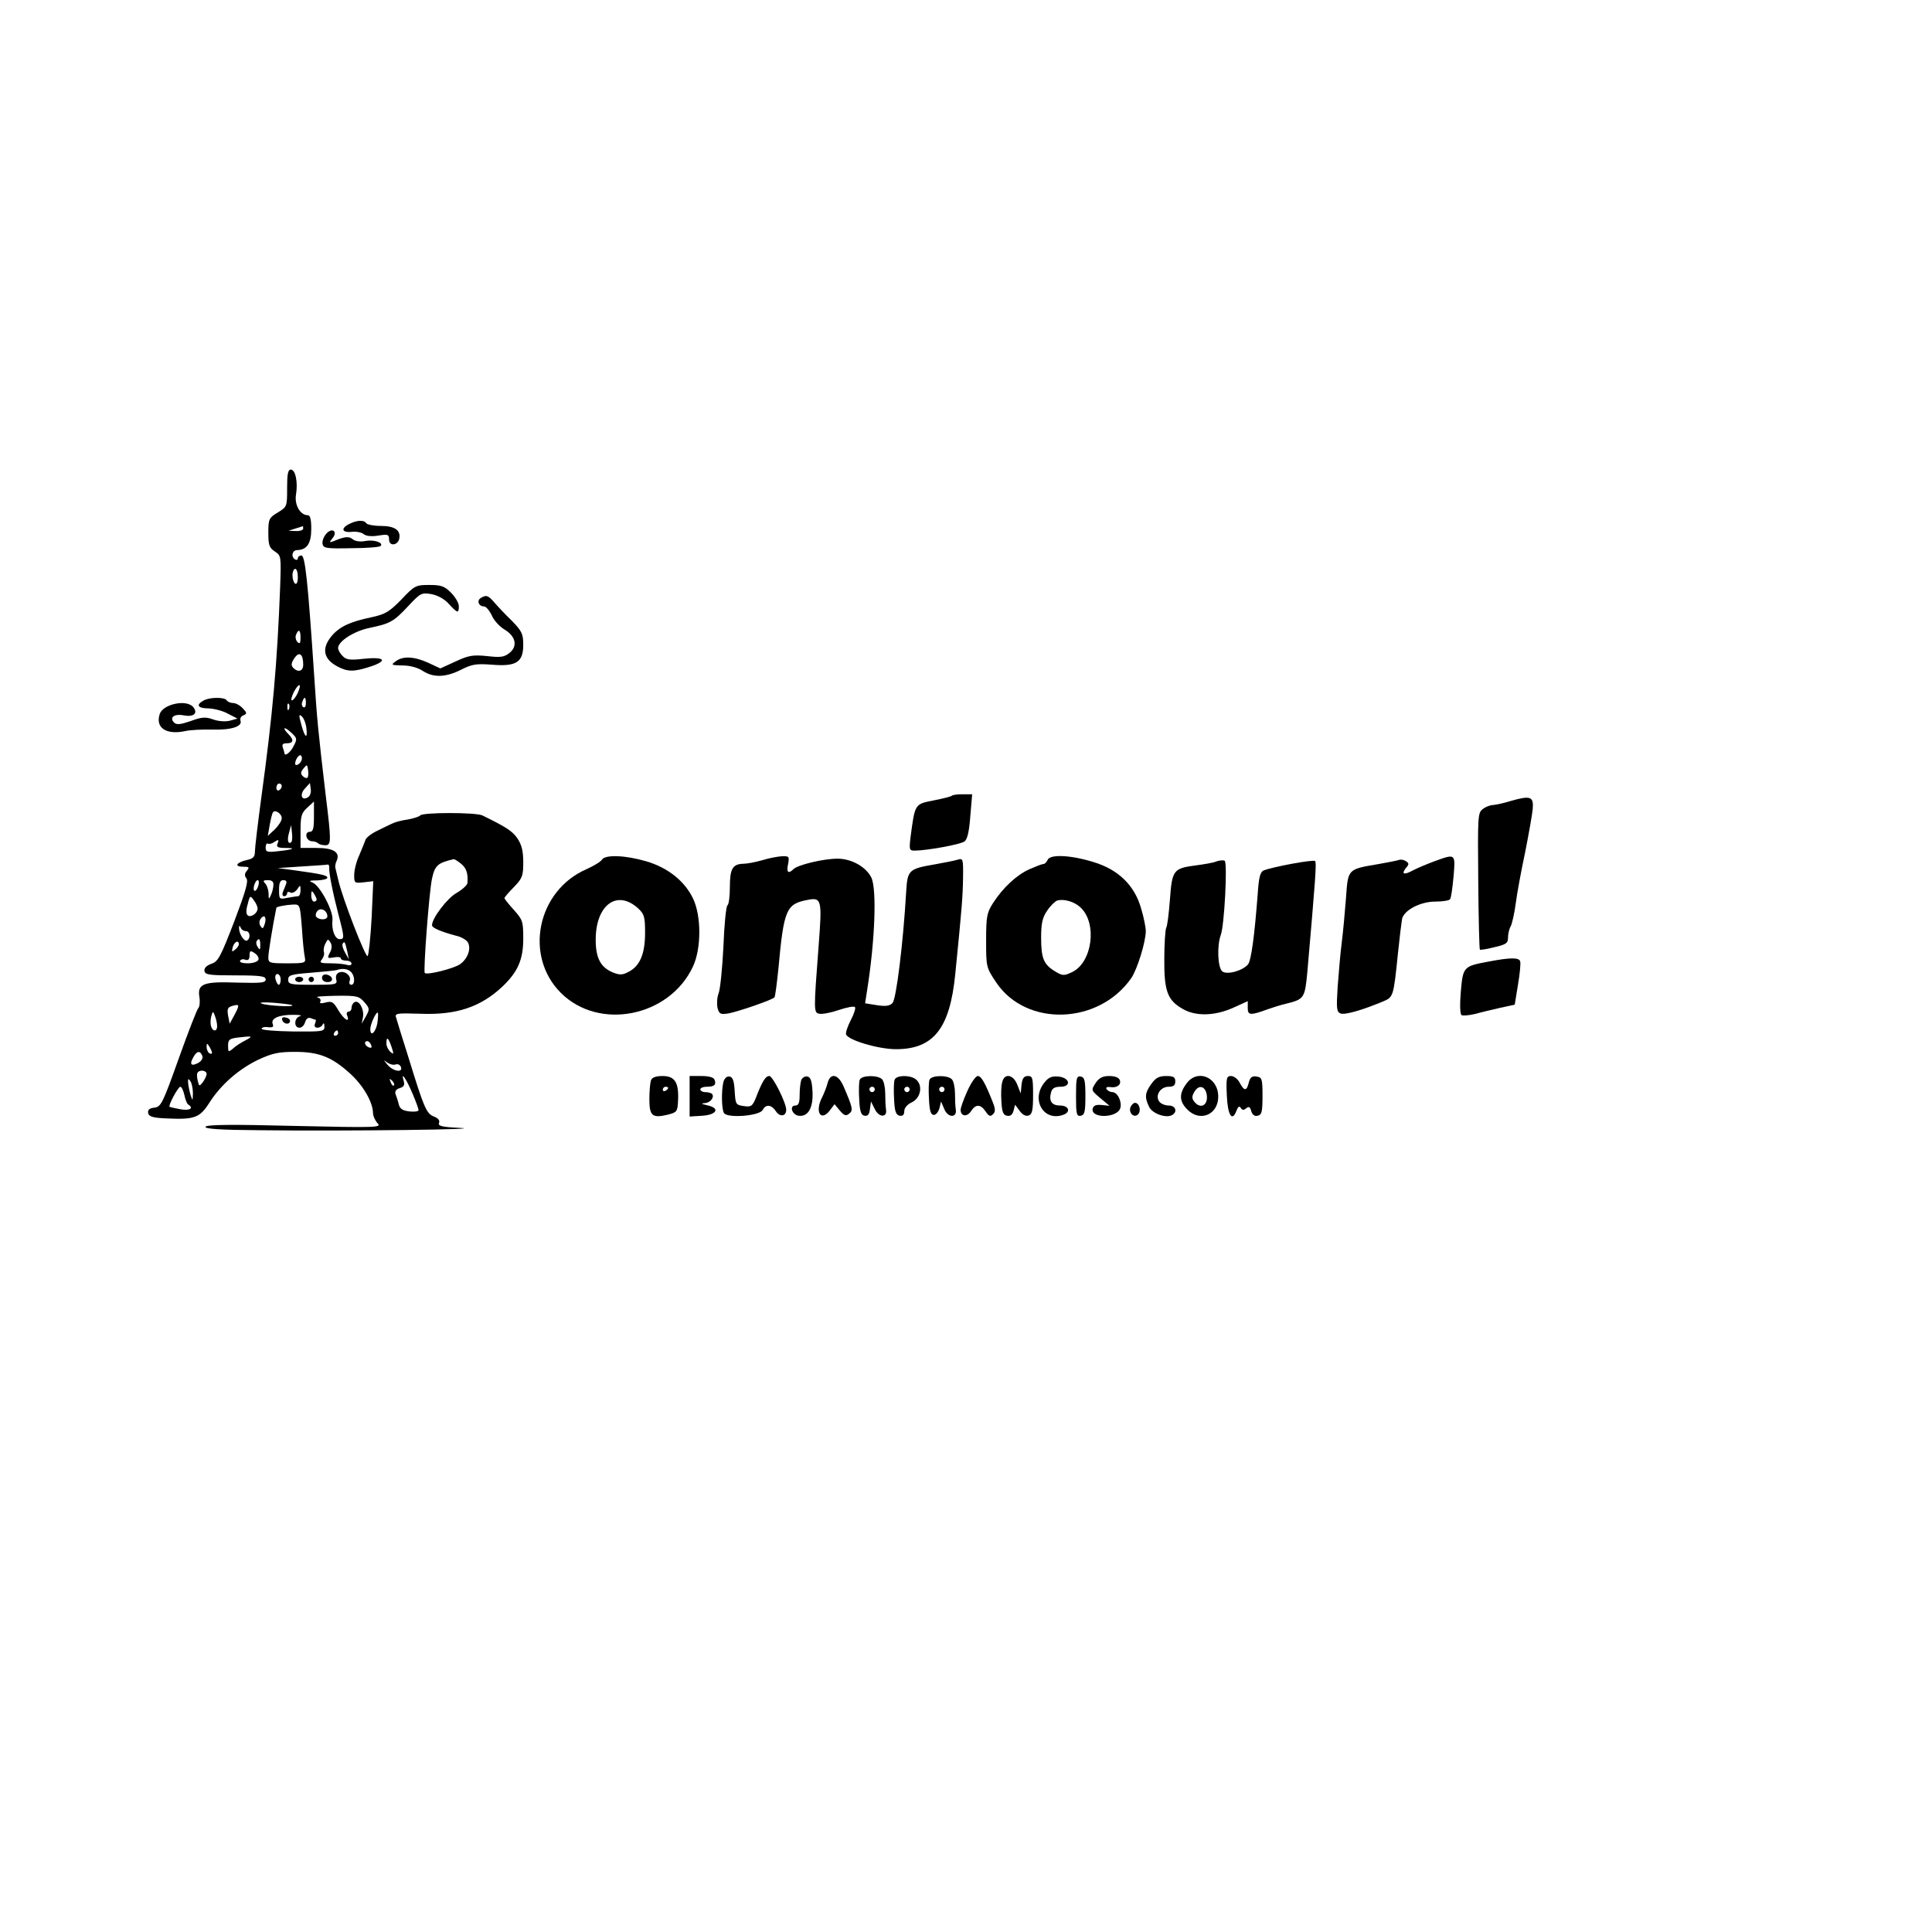 <?xml version="1.0" standalone="no"?>
<!DOCTYPE svg PUBLIC "-//W3C//DTD SVG 20010904//EN"
 "http://www.w3.org/TR/2001/REC-SVG-20010904/DTD/svg10.dtd">
<svg version="1.0" xmlns="http://www.w3.org/2000/svg"
 width="720pt" height="720pt" viewBox="0 0 720 720"
 preserveAspectRatio="xMidYMid meet">
<g transform="translate(0,720) scale(0.1,-0.1)"
fill="#000000" stroke="none">
<path d="M1070 5381 c0 -68 0 -70 -35 -91 -33 -20 -35 -25 -35 -76 0 -46 4
-56 24 -69 24 -16 24 -18 20 -133 -11 -287 -28 -476 -70 -783 -13 -97 -24
-188 -24 -202 0 -20 -6 -27 -30 -32 -39 -9 -49 -25 -14 -25 22 0 25 -2 14 -15
-9 -11 -9 -19 -2 -28 9 -10 -3 -50 -45 -161 -51 -132 -60 -150 -86 -158 -18
-7 -27 -16 -25 -27 3 -14 20 -16 116 -16 93 0 112 -3 112 -15 0 -13 -17 -14
-104 -12 -127 5 -151 -4 -143 -53 3 -18 1 -37 -4 -42 -5 -5 -38 -90 -73 -188
-60 -168 -66 -180 -91 -183 -18 -2 -25 -8 -23 -20 3 -13 17 -18 68 -20 105 -5
124 2 160 58 43 68 110 126 183 161 52 24 75 29 137 29 90 0 138 -20 206 -82
48 -44 83 -105 84 -145 0 -12 8 -29 17 -39 16 -16 0 -17 -309 -10 -231 6 -328
5 -332 -3 -5 -8 54 -12 201 -13 314 -4 880 3 741 9 -62 3 -76 7 -72 18 4 9 -3
18 -19 24 -28 11 -37 32 -95 221 -22 69 -42 134 -45 145 -7 19 -3 20 92 17
132 -5 222 25 303 101 58 55 78 101 78 179 0 64 -2 70 -35 107 -19 21 -35 41
-35 44 0 3 16 22 35 41 32 33 35 42 35 93 0 42 -6 65 -22 89 -19 27 -40 41
-130 85 -23 12 -225 12 -232 0 -3 -4 -24 -11 -46 -15 -23 -3 -49 -10 -58 -15
-9 -4 -34 -16 -56 -27 -21 -10 -41 -25 -44 -34 -3 -8 -13 -34 -23 -57 -11 -23
-19 -56 -19 -74 0 -30 1 -31 36 -27 l35 4 -6 -135 c-4 -75 -11 -140 -15 -144
-7 -8 -93 213 -109 282 -5 20 -10 41 -11 46 -2 6 0 18 5 28 13 31 -12 47 -76
47 l-59 0 0 63 c0 55 3 67 25 87 l25 23 0 -56 c0 -45 -3 -57 -16 -57 -9 0 -14
-7 -12 -17 2 -10 11 -18 20 -18 9 0 20 -4 24 -8 4 -4 16 -7 26 -7 23 0 23 14
2 185 -28 236 -33 288 -43 445 -24 360 -34 450 -48 450 -7 0 -13 -5 -13 -11 0
-5 -4 -7 -10 -4 -17 10 -11 35 8 35 36 1 52 25 52 79 0 36 -4 51 -13 51 -28 0
-50 38 -44 76 8 47 -2 94 -19 94 -11 0 -14 -17 -14 -69z m60 -151 c0 -5 -12
-10 -27 -9 l-28 1 25 8 c14 4 26 8 28 9 1 1 2 -3 2 -9z m-20 -181 c0 -17 -4
-28 -10 -24 -5 3 -10 17 -10 31 0 13 5 24 10 24 6 0 10 -14 10 -31z m10 -226
c0 -20 -3 -24 -11 -16 -7 7 -9 19 -6 27 10 24 17 19 17 -11z m10 -100 c0 -25
-19 -30 -37 -12 -9 9 -8 18 4 36 18 27 33 16 33 -24z m-21 -107 c-7 -14 -16
-26 -21 -26 -5 0 -1 14 7 31 20 37 31 33 14 -5z m31 -37 c0 -11 -4 -18 -10
-14 -5 3 -7 12 -3 20 7 21 13 19 13 -6z m-63 -21 c-3 -8 -6 -5 -6 6 -1 11 2
17 5 13 3 -3 4 -12 1 -19z m65 -73 c5 -43 -7 -33 -20 18 -9 32 -8 37 3 27 7
-6 15 -26 17 -45z m-48 -66 c-12 -24 -34 -40 -34 -25 0 2 -3 11 -6 20 -4 12 0
16 15 16 25 0 27 13 6 34 -25 25 -17 31 10 6 23 -21 23 -24 9 -51z m29 -54
c-5 -13 -23 -22 -23 -11 0 15 14 35 21 31 4 -3 6 -12 2 -20z m23 -63 c-4 -3
-11 -1 -18 6 -8 8 -8 15 3 28 13 16 14 16 17 -5 2 -13 1 -25 -2 -29z m-96 -31
c0 -6 -4 -13 -10 -16 -5 -3 -10 1 -10 9 0 9 5 16 10 16 6 0 10 -4 10 -9z m98
-42 c-23 -15 -33 9 -12 32 l19 21 3 -22 c2 -13 -2 -26 -10 -31z m-98 -78 c0
-10 -12 -28 -26 -42 l-26 -24 7 40 c4 22 9 43 12 47 7 13 33 -4 33 -21z m36
-89 c-12 -11 -17 7 -9 34 l8 29 3 -28 c2 -16 1 -31 -2 -35z m-52 -7 c-5 -11 2
-15 27 -15 45 0 33 -6 -23 -12 -43 -5 -48 -3 -48 14 0 10 4 17 8 14 4 -2 14
-1 22 5 20 12 20 11 14 -6z m683 -73 c21 -16 28 -37 25 -73 -1 -8 -20 -25 -41
-37 -35 -20 -91 -94 -91 -120 0 -10 33 -24 89 -39 19 -4 38 -15 44 -24 14 -23
1 -61 -28 -82 -22 -16 -124 -42 -132 -33 -6 6 16 301 27 352 11 49 21 58 80
72 3 1 15 -6 27 -16z m-490 -14 c-2 -19 13 -94 34 -175 23 -87 23 -93 5 -93
-18 0 -31 35 -27 72 3 34 -46 127 -74 139 -16 6 -12 8 18 8 20 1 37 5 37 10 0
9 -23 14 -125 28 l-60 8 90 6 c50 3 93 6 96 7 4 1 6 -4 6 -10z m-264 -68 c-3
-11 -9 -20 -13 -20 -5 0 -6 9 -3 20 3 11 9 20 13 20 5 0 6 -9 3 -20z m56 3 c0
-10 -4 -27 -9 -38 -8 -18 -9 -18 -9 6 -1 14 -6 30 -13 37 -9 9 -7 12 10 12 15
0 22 -6 21 -17z m47 2 c-3 -8 -9 -22 -12 -30 -3 -8 -1 -15 5 -15 6 0 11 5 11
11 0 5 5 7 12 3 6 -4 17 1 25 11 12 18 13 18 13 -3 0 -12 -4 -22 -9 -22 -5 0
-23 -3 -40 -6 -30 -6 -31 -6 -31 30 0 26 4 36 16 36 10 0 14 -5 10 -15z m114
-57 c0 -5 -4 -8 -10 -8 -5 0 -10 10 -10 23 0 18 2 19 10 7 5 -8 10 -18 10 -22z
m-220 -34 c0 -17 -24 -34 -36 -26 -7 5 -8 19 -1 42 8 33 10 34 23 15 8 -10 14
-24 14 -31z m165 -71 c3 -49 8 -98 11 -110 4 -22 2 -23 -66 -23 -66 0 -70 1
-70 23 0 16 16 116 30 184 0 4 37 11 62 12 26 1 26 0 33 -86z m95 42 c0 -14
-31 -15 -42 -1 -3 5 -1 15 5 21 13 15 37 1 37 -20z m-235 -33 c-5 -14 -7 -14
-15 -2 -5 9 -4 20 3 28 14 17 22 0 12 -26z m-69 -22 c16 0 19 -26 5 -35 -11
-6 -31 26 -30 47 0 10 2 10 6 1 2 -7 11 -13 19 -13z m54 -52 c0 -18 -2 -20 -9
-8 -6 8 -7 18 -5 22 9 14 14 9 14 -14z m259 -29 c-10 -20 -9 -21 15 -17 14 3
26 1 26 -3 0 -5 9 -9 20 -9 11 0 20 -5 20 -11 0 -6 -7 -8 -16 -5 -9 3 -36 6
-61 6 -39 0 -44 2 -33 15 6 8 10 20 7 27 -2 7 0 22 6 32 8 17 10 18 19 3 6
-11 5 -24 -3 -38z m-339 32 c0 -5 -6 -14 -14 -20 -12 -10 -13 -8 -9 8 5 21 23
30 23 12z m404 -26 l6 -30 -14 25 c-8 14 -12 28 -9 33 7 11 9 7 17 -28z m-331
-32 c-3 -7 -20 -13 -40 -13 -19 0 -32 4 -28 10 3 5 12 7 20 3 10 -3 15 2 15
16 0 18 3 20 19 9 10 -6 17 -18 14 -25z m345 -45 c15 -15 16 -48 1 -48 -6 0
-9 6 -6 14 8 19 -18 40 -39 32 -10 -4 -14 -13 -11 -26 5 -19 0 -20 -87 -20
-84 0 -92 2 -92 19 0 17 10 20 86 26 47 4 90 8 95 10 21 7 41 5 53 -7z m-262
-28 c0 -11 -3 -20 -7 -20 -4 0 -9 9 -12 20 -3 12 0 20 7 20 6 0 12 -9 12 -20z
m312 -85 c20 -23 20 -26 6 -52 l-16 -28 5 26 c4 30 -16 64 -32 54 -6 -3 -11
-13 -11 -21 0 -8 -5 -14 -11 -14 -6 0 -9 -7 -5 -15 11 -29 -12 -15 -33 20 -18
31 -24 35 -47 29 -18 -5 -25 -3 -20 4 3 6 -2 13 -11 15 -10 3 21 5 68 6 79 1
87 -1 107 -24z m-269 -11 c9 -8 -95 -2 -114 6 -12 4 7 6 45 3 36 -3 67 -7 69
-9z m-215 -36 l-18 -33 -6 30 c-4 24 -2 31 15 36 28 8 29 5 9 -33z m-65 -40
c1 -10 -3 -18 -8 -18 -14 0 -20 25 -14 51 6 22 7 22 14 3 4 -10 8 -27 8 -36z
m597 7 c-7 -34 -26 -50 -26 -20 0 18 22 66 28 61 2 -3 1 -21 -2 -41z m-288 28
c-22 -6 -24 -43 -2 -43 9 0 18 9 21 21 4 12 11 18 20 15 8 -3 16 -6 19 -6 2 0
1 -7 -2 -15 -4 -9 0 -15 9 -15 8 0 18 6 20 13 3 6 6 3 6 -8 1 -19 -5 -20 -117
-19 -64 1 -117 5 -117 10 0 5 11 8 24 6 18 -2 22 1 17 13 -7 20 25 34 79 33
22 0 32 -2 23 -5z m142 -63 c0 -5 -5 -10 -11 -10 -5 0 -7 5 -4 10 3 6 8 10 11
10 2 0 4 -4 4 -10z m-345 -27 c-16 -8 -38 -22 -47 -31 -17 -14 -18 -13 -18 11
0 22 5 26 33 30 59 7 62 6 32 -10z m544 -24 c9 -27 9 -30 -4 -19 -8 7 -15 21
-15 31 0 28 7 23 19 -12z m-76 7 c4 -10 1 -13 -9 -9 -15 6 -19 23 -5 23 5 0
11 -7 14 -14z m-593 -29 c0 -5 -4 -5 -10 -2 -5 3 -10 14 -10 23 0 15 2 15 10
2 5 -8 10 -19 10 -23z m-36 -12 c3 -9 -3 -19 -15 -26 -26 -14 -34 -6 -19 20
13 25 26 27 34 6z m720 -32 c8 3 17 -1 20 -9 9 -23 -29 -17 -50 8 -15 18 -16
20 -2 9 10 -7 24 -11 32 -8z m-704 -35 c0 -7 -7 -21 -14 -31 -13 -16 -14 -16
-19 5 -3 12 -4 25 -1 30 8 13 34 9 34 -4z m768 -75 c12 -28 22 -56 22 -60 0
-5 -15 -7 -34 -5 -26 3 -36 10 -40 27 -3 13 -9 30 -12 38 -3 10 2 18 16 22 16
5 19 12 14 28 -11 38 11 5 34 -50z m-819 2 c-1 -29 -1 -29 -9 -5 -4 14 -8 34
-9 45 -1 16 1 17 9 5 5 -8 9 -28 9 -45z m749 30 c-3 -3 -9 2 -12 12 -6 14 -5
15 5 6 7 -7 10 -15 7 -18z m-781 -35 c3 -17 10 -33 14 -36 23 -14 6 -24 -28
-18 -21 4 -39 8 -41 9 -6 5 32 75 40 75 5 0 11 -14 15 -30z"/>
<path d="M1200 3556 c0 -10 9 -16 21 -16 24 0 21 23 -4 28 -10 2 -17 -3 -17
-12z"/>
<path d="M1100 3550 c0 -5 7 -10 15 -10 8 0 15 5 15 10 0 6 -7 10 -15 10 -8 0
-15 -4 -15 -10z"/>
<path d="M1150 3550 c0 -5 5 -10 10 -10 6 0 10 5 10 10 0 6 -4 10 -10 10 -5 0
-10 -4 -10 -10z"/>
<path d="M1052 3398 c5 -15 28 -18 29 -3 0 6 -7 12 -17 13 -10 3 -15 -1 -12
-10z"/>
<path d="M1301 5247 c-32 -16 -27 -33 10 -29 17 2 37 -2 45 -9 9 -7 29 -9 54
-5 36 6 40 4 40 -15 0 -26 33 -22 38 4 6 31 -17 47 -69 47 -26 0 -51 5 -54 10
-8 13 -35 12 -64 -3z"/>
<path d="M1216 5211 c-10 -11 -16 -28 -14 -38 3 -16 14 -18 106 -16 57 0 106
4 110 8 13 12 -23 25 -56 19 -19 -4 -38 -1 -47 6 -14 12 -29 11 -70 -6 -18 -7
-19 -6 -6 10 21 25 -1 42 -23 17z"/>
<path d="M1496 4966 c-45 -46 -60 -55 -110 -66 -82 -17 -120 -35 -150 -70 -39
-47 -31 -87 24 -115 37 -19 59 -19 121 1 66 22 53 37 -25 29 -51 -6 -66 -4
-79 10 -9 9 -17 22 -17 30 0 25 59 63 117 75 77 16 90 23 145 82 45 48 49 50
85 44 23 -4 49 -18 65 -36 33 -36 38 -37 38 -9 0 11 -13 34 -29 50 -25 25 -37
29 -82 29 -49 0 -54 -2 -103 -54z"/>
<path d="M1791 4971 c-15 -10 -7 -31 13 -31 7 0 20 -15 29 -34 8 -19 30 -42
47 -52 42 -25 50 -62 19 -87 -20 -16 -33 -18 -84 -12 -52 5 -68 3 -117 -20
l-57 -26 -45 21 c-53 24 -95 26 -122 5 -18 -13 -16 -14 26 -15 28 0 57 -8 75
-20 40 -26 85 -25 143 4 41 21 57 23 114 19 92 -8 118 9 118 74 0 40 -5 51
-42 89 -24 23 -53 54 -65 68 -24 28 -31 30 -52 17z"/>
<path d="M758 4589 c-29 -16 -21 -29 20 -29 20 -1 53 -9 72 -20 l35 -18 -29
-8 c-17 -4 -43 -2 -62 5 -28 10 -42 9 -83 -6 -38 -13 -53 -15 -62 -6 -19 19 0
34 36 27 37 -7 54 8 35 31 -25 30 -114 11 -125 -27 -16 -50 24 -77 93 -63 20
5 67 7 104 6 71 -2 113 12 104 34 -2 7 2 16 11 19 14 6 14 9 -2 26 -10 11 -26
20 -36 20 -10 0 -21 5 -24 10 -8 13 -65 12 -87 -1z"/>
<path d="M3548 4235 c-2 -3 -33 -11 -69 -18 -71 -14 -69 -12 -86 -139 -5 -44
-4 -48 15 -48 45 0 172 23 186 34 11 7 18 38 22 94 l7 82 -35 0 c-19 0 -37 -2
-40 -5z"/>
<path d="M5630 4215 c-25 -8 -54 -14 -65 -15 -11 0 -29 -7 -39 -15 -19 -14
-19 -28 -17 -267 1 -139 4 -254 6 -257 2 -2 27 2 54 9 44 10 51 15 51 36 0 13
4 32 10 42 5 9 14 49 19 87 5 39 21 124 35 190 13 66 26 138 28 160 4 47 -8
51 -82 30z"/>
<path d="M2243 3996 c-4 -7 -30 -23 -57 -35 -184 -80 -234 -323 -96 -461 142
-142 404 -90 492 97 32 67 32 189 1 254 -31 65 -93 115 -174 139 -78 23 -154
26 -166 6z m136 -182 c22 -21 25 -31 25 -91 0 -79 -20 -124 -62 -145 -22 -12
-33 -12 -58 -2 -46 19 -64 54 -64 122 0 130 80 189 159 116z"/>
<path d="M2840 3994 c-25 -7 -56 -13 -70 -13 -40 -1 -50 -19 -50 -87 0 -35 -4
-65 -9 -68 -5 -3 -12 -72 -15 -153 -4 -82 -12 -160 -18 -175 -6 -15 -7 -39 -4
-54 6 -23 11 -25 39 -21 32 5 164 50 173 60 3 2 9 51 15 108 20 219 29 240
107 255 54 11 56 2 43 -168 -19 -248 -19 -252 3 -256 11 -2 43 4 72 14 30 10
56 15 60 11 4 -3 -3 -25 -15 -48 -12 -23 -20 -47 -18 -54 9 -22 121 -55 186
-55 140 0 201 77 221 280 25 250 28 289 29 359 1 72 0 73 -21 67 -13 -4 -50
-11 -83 -17 -99 -17 -103 -21 -108 -103 -11 -190 -37 -401 -51 -414 -10 -11
-26 -13 -58 -8 l-44 7 8 52 c29 183 36 375 15 417 -20 40 -74 70 -126 70 -52
0 -148 -23 -164 -39 -19 -19 -27 -12 -20 19 5 28 4 30 -23 29 -16 -1 -49 -7
-74 -15z"/>
<path d="M3904 3995 c-4 -8 -10 -15 -16 -15 -5 0 -28 -9 -51 -19 -49 -22 -99
-69 -136 -126 -23 -36 -26 -50 -26 -140 0 -99 0 -100 38 -157 112 -166 382
-157 503 17 22 32 54 135 54 175 0 13 -7 50 -17 83 -24 87 -85 147 -180 175
-85 26 -161 29 -169 7z m123 -177 c63 -59 44 -205 -32 -241 -30 -14 -35 -14
-63 3 -43 26 -52 49 -52 126 0 54 5 75 23 101 12 18 29 34 37 37 25 7 64 -4
87 -26z"/>
<path d="M5345 3990 c-27 -10 -63 -25 -80 -34 -33 -18 -44 -14 -25 10 12 13
11 17 -1 25 -8 5 -19 7 -26 4 -6 -2 -40 -9 -75 -15 -117 -20 -114 -17 -122
-128 -4 -53 -11 -128 -16 -167 -5 -38 -11 -112 -15 -163 -5 -80 -4 -93 11 -99
16 -6 79 12 156 44 41 17 41 16 58 183 6 58 13 114 15 125 7 33 68 65 124 65
28 0 52 4 55 9 4 5 9 43 13 85 7 86 8 85 -72 56z"/>
<path d="M4534 3990 c-11 -5 -46 -11 -77 -15 -84 -11 -89 -17 -97 -127 -4 -53
-10 -101 -14 -106 -3 -6 -7 -57 -7 -114 -1 -119 11 -155 67 -187 48 -29 119
-28 189 3 l55 25 0 -26 c0 -27 10 -28 75 -4 17 6 48 16 70 21 65 16 68 21 77
117 30 344 35 409 29 414 -6 7 -160 -22 -192 -35 -13 -6 -18 -27 -22 -89 -12
-156 -24 -246 -36 -261 -20 -24 -79 -40 -96 -26 -17 14 -20 95 -6 134 14 34
26 272 15 278 -5 3 -18 2 -30 -2z"/>
<path d="M5545 3616 c-91 -17 -93 -19 -101 -112 -4 -48 -3 -84 3 -87 5 -3 27
-1 49 4 21 6 64 16 94 23 l55 12 12 74 c7 41 11 81 8 88 -5 14 -37 14 -120 -2z"/>
<path d="M2426 3174 c-3 -9 -6 -40 -6 -70 0 -63 11 -72 69 -58 34 9 36 11 38
54 3 66 -12 90 -58 90 -24 0 -39 -5 -43 -16z m64 -28 c0 -3 -4 -8 -10 -11 -5
-3 -10 -1 -10 4 0 6 5 11 10 11 6 0 10 -2 10 -4z"/>
<path d="M2570 3114 l0 -75 48 3 c55 4 66 29 17 39 -21 5 -24 7 -9 8 22 1 38
23 27 35 -4 3 -15 6 -25 6 -10 0 -18 5 -18 10 0 6 11 10 23 10 29 0 37 7 30
26 -3 9 -21 14 -49 14 l-44 0 0 -76z"/>
<path d="M2696 3168 c-8 -33 -7 -101 2 -116 13 -20 131 -11 144 11 12 23 33
21 50 -5 15 -22 38 -18 38 6 0 26 -50 126 -63 126 -14 0 -26 -19 -50 -81 -13
-32 -18 -35 -45 -31 -30 4 -31 7 -34 55 -2 38 -7 53 -19 55 -10 2 -19 -6 -23
-20z"/>
<path d="M2986 3175 c-3 -9 -6 -34 -6 -56 0 -29 -4 -39 -16 -39 -23 0 -13 -34
12 -38 35 -5 55 29 52 89 -2 40 -7 55 -19 57 -9 2 -19 -4 -23 -13z"/>
<path d="M3084 3163 c-4 -15 -13 -38 -20 -52 -28 -53 -6 -93 28 -50 l18 24 20
-24 c16 -19 23 -21 35 -11 15 12 13 22 -22 103 -20 45 -49 50 -59 10z"/>
<path d="M3204 3176 c-3 -7 -4 -40 -2 -72 2 -46 7 -60 20 -62 12 -2 18 5 20
25 l4 28 14 -28 c15 -32 47 -33 42 -2 -2 11 -3 38 -3 60 0 21 -5 45 -11 52
-14 17 -77 17 -84 -1z m56 -36 c0 -5 -4 -10 -10 -10 -5 0 -10 5 -10 10 0 6 5
10 10 10 6 0 10 -4 10 -10z"/>
<path d="M3334 3176 c-3 -7 -4 -40 -2 -72 2 -47 7 -59 21 -62 11 -2 17 3 17
17 0 12 11 25 28 33 32 15 42 60 18 83 -18 19 -75 20 -82 1z m56 -36 c0 -5 -4
-10 -10 -10 -5 0 -10 5 -10 10 0 6 5 10 10 10 6 0 10 -4 10 -10z"/>
<path d="M3464 3176 c-3 -7 -4 -40 -2 -72 2 -44 7 -59 18 -59 8 0 17 11 21 25
l6 25 12 -28 c13 -33 48 -34 43 -2 -2 11 -3 38 -3 60 0 21 -5 45 -11 52 -14
17 -77 17 -84 -1z m56 -36 c0 -5 -4 -10 -10 -10 -5 0 -10 5 -10 10 0 6 5 10
10 10 6 0 10 -4 10 -10z"/>
<path d="M3605 3134 c-14 -31 -25 -62 -25 -70 0 -24 23 -28 38 -6 18 28 36 28
55 0 12 -18 18 -20 27 -11 10 9 10 19 0 45 -29 73 -43 98 -56 98 -8 0 -25 -25
-39 -56z"/>
<path d="M3735 3167 c-4 -13 -5 -45 -3 -73 2 -38 7 -50 21 -52 12 -3 20 4 24
18 l6 23 17 -23 c11 -15 23 -21 34 -17 13 5 16 21 16 77 0 63 -2 70 -19 70
-15 0 -21 -8 -24 -32 l-3 -33 -13 33 c-15 38 -48 44 -56 9z"/>
<path d="M3891 3164 c-50 -64 0 -146 73 -118 28 11 18 34 -13 34 -31 0 -43 16
-34 49 4 15 13 21 35 21 42 0 35 34 -8 38 -25 2 -37 -3 -53 -24z"/>
<path d="M4010 3115 c0 -67 2 -76 18 -73 14 3 17 15 17 73 0 58 -3 70 -17 73
-16 3 -18 -6 -18 -73z"/>
<path d="M4083 3164 c-17 -27 -17 -27 17 -56 l35 -29 -30 3 c-21 2 -30 -2 -33
-14 -7 -37 91 -35 103 2 7 24 -10 60 -30 60 -7 0 -17 5 -21 11 -4 6 1 9 12 8
26 -5 44 9 37 26 -3 9 -18 15 -39 15 -25 0 -38 -7 -51 -26z"/>
<path d="M4291 3161 c-24 -33 -26 -50 -9 -85 11 -26 65 -45 87 -31 20 12 12
35 -13 35 -13 0 -29 6 -35 14 -18 22 3 56 34 56 18 0 25 5 25 20 0 16 -7 20
-34 20 -27 0 -39 -7 -55 -29z"/>
<path d="M4421 3161 c-28 -38 -26 -66 4 -96 47 -48 115 -19 115 48 0 74 -79
105 -119 48z m75 -35 c10 -42 -20 -63 -45 -32 -9 11 -10 20 -1 35 15 28 38 26
46 -3z"/>
<path d="M4572 3118 c3 -74 20 -101 36 -57 6 15 11 19 16 10 6 -9 11 -9 21 -1
9 8 14 5 18 -11 4 -13 12 -20 24 -17 15 3 18 14 18 73 0 65 -2 70 -22 73 -17
3 -24 -3 -29 -22 -8 -33 -17 -33 -34 -1 -7 14 -22 25 -32 25 -17 0 -19 -7 -16
-72z"/>
<path d="M4213 3074 c-8 -21 13 -42 28 -27 13 13 5 43 -11 43 -6 0 -13 -7 -17
-16z"/>
</g>
</svg>
